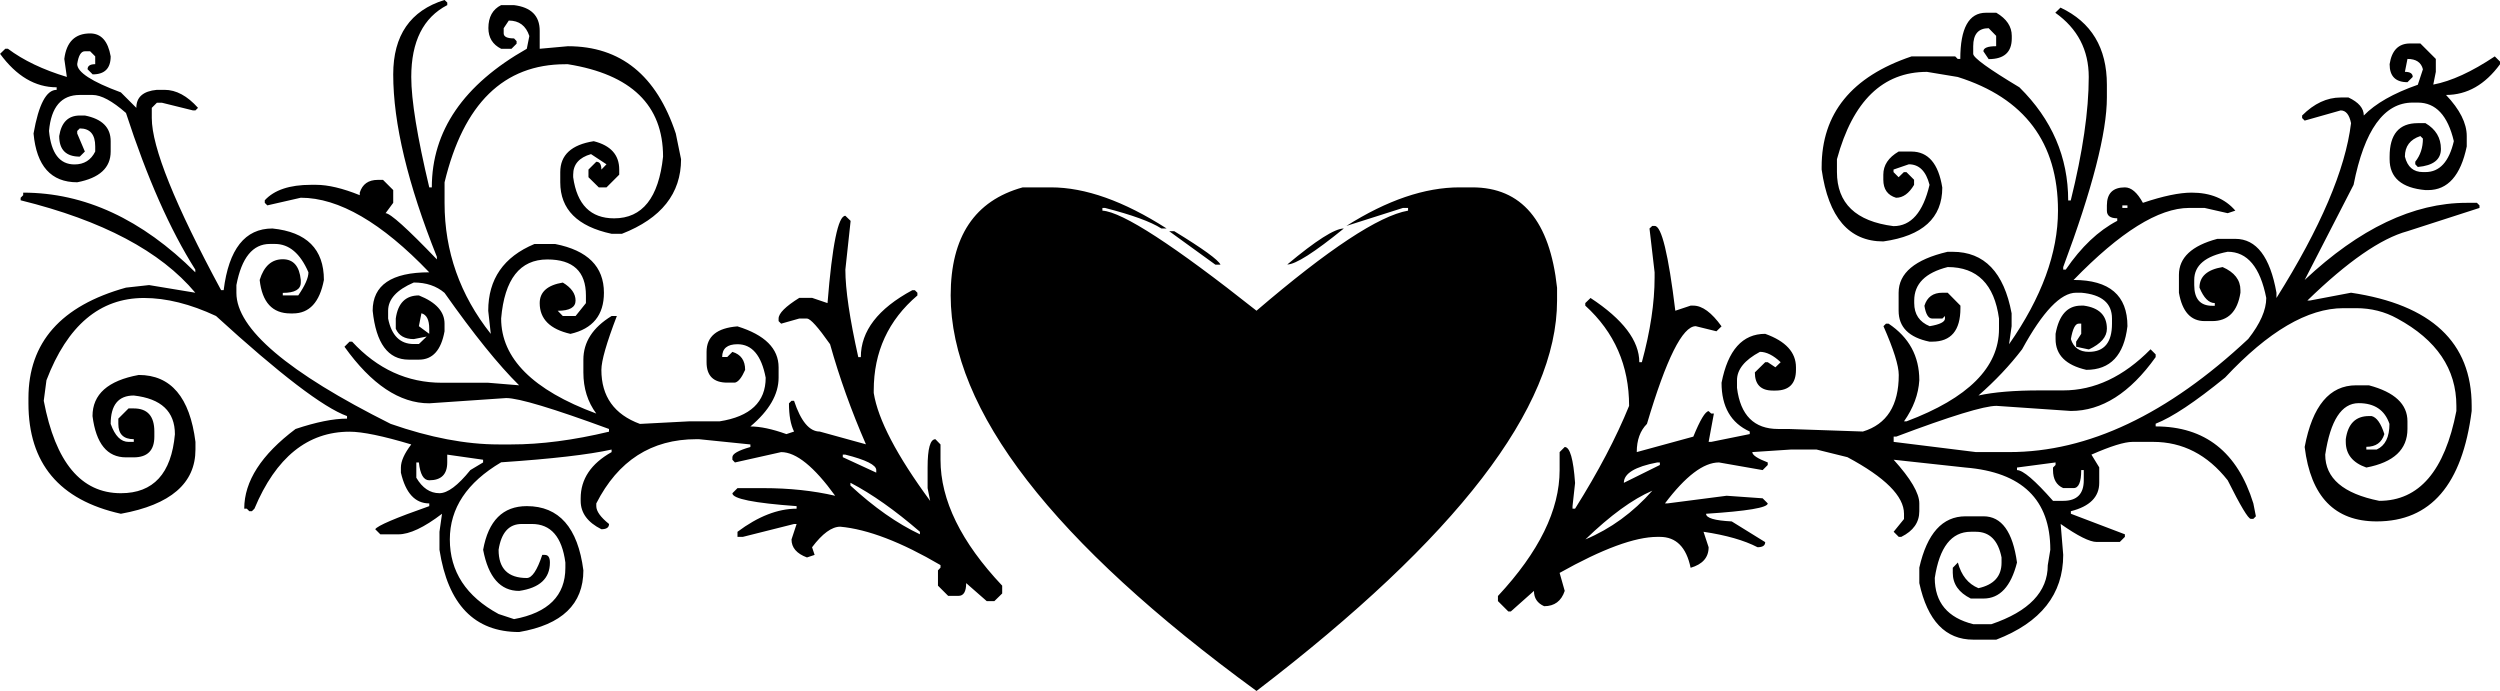 <svg width="59.287" height="16.391" viewBox="0 0 15.686 4.337" xmlns="http://www.w3.org/2000/svg"><path d="m26.082 53.532.017.016v.016q-.226.117-.226.451 0 .218.113.693h.016q0-.532.596-.87l.016-.08q-.032-.097-.129-.097l-.032.048v.032q0 .032.065.032l.016.017v.016l-.032.032h-.065q-.08-.04-.08-.13 0-.104.08-.144h.08q.162.02.162.161v.113l.177-.016q.496 0 .677.548l.033.161q0 .323-.371.468h-.065q-.322-.069-.322-.323v-.064q0-.161.21-.194.16.04.16.178v.032l-.08.08h-.048l-.065-.064v-.048l.049-.049q.032 0 .032.049l.032-.033-.097-.064q-.112.032-.112.129v.016q.036.258.257.258.266 0 .307-.387 0-.484-.597-.58h-.016q-.58 0-.758.741v.13q0 .455.29.821l-.016-.145q0-.298.29-.419h.13q.306.06.306.306 0 .21-.21.258-.193-.044-.193-.193 0-.105.145-.129.08.048.08.113 0 .064-.112.064l.032.033h.08l.065-.081v-.048q0-.226-.242-.226-.258 0-.29.37 0 .376.597.597-.081-.109-.081-.258v-.08q0-.166.177-.274h.033q-.097.253-.097.338 0 .25.242.339l.306-.016h.193q.29-.045.29-.274-.04-.21-.177-.21-.096 0-.096.08h.032l.032-.032q.08.024.08.113-.032.073-.064.08h-.048q-.13 0-.13-.128v-.065q0-.145.194-.16.258.08.258.257v.065q0 .157-.177.306.093 0 .226.048l.048-.016q-.032-.064-.032-.177l.016-.016h.016q.064.193.161.193l.29.08q-.137-.314-.225-.628-.113-.161-.145-.161h-.049l-.113.032-.016-.016v-.016q0-.049.13-.13h.08l.097.033q.044-.548.112-.548l.033.032-.033.306q0 .186.081.549h.016q0-.246.323-.42h.016l.016.016v.017q-.274.233-.274.596v.016q.04.25.354.677l-.016-.08v-.13q0-.177.049-.177l.032.033v.096q0 .38.387.79v.049l-.049.048h-.048l-.129-.113q0 .08-.048.08h-.065l-.064-.064v-.096l.016-.017v-.016q-.37-.217-.629-.241-.08 0-.177.129l.016.048-.048.016q-.097-.036-.097-.113l.032-.097h-.016l-.322.081h-.033v-.032q.194-.145.371-.145v-.016q-.403-.029-.403-.081l.032-.032h.161q.246 0 .452.048-.198-.274-.339-.274l-.29.065-.016-.017v-.016q0-.032.113-.064v-.016l-.323-.033h-.016q-.423 0-.628.403v.017q0 .048.08.112 0 .033-.048.033-.13-.065-.13-.178v-.016q0-.181.194-.29v-.016q-.217.048-.693.08-.322.19-.322.484 0 .302.306.468l.097.032q.322-.06.322-.322v-.033q-.032-.242-.21-.242h-.064q-.12 0-.145.162 0 .177.177.177.049 0 .097-.145h.016q.032 0 .032.048 0 .15-.193.178-.177 0-.226-.258.049-.274.274-.274.303 0 .355.403 0 .318-.403.387-.42 0-.5-.516v-.113l.016-.113q-.169.129-.274.129h-.113l-.032-.032q.02-.033.339-.145v-.017q-.133 0-.178-.193v-.032q0-.06.065-.145-.266-.08-.387-.08-.395 0-.597.483l-.016.016h-.016l-.016-.016h-.016q0-.258.322-.5.194-.065.323-.065v-.016q-.222-.08-.822-.628-.242-.113-.452-.113-.415 0-.612.516l-.017.129q.11.58.484.58.306 0 .339-.37 0-.214-.258-.243-.145 0-.145.178.04.113.112.113h.033v-.017q-.097 0-.097-.096v-.033l.064-.064h.033q.129 0 .129.145v.032q0 .13-.13.13h-.048q-.177 0-.21-.259 0-.205.29-.258.303 0 .356.42v.048q0 .318-.468.403-.58-.129-.58-.693v-.033q0-.523.612-.693l.145-.016.29.048q-.326-.39-1.096-.58v-.016l.016-.016v-.016q.577 0 1.08.5v-.017q-.237-.374-.435-.983-.129-.113-.21-.113h-.08q-.173 0-.193.226.02.21.16.21.09 0 .13-.081v-.032q0-.113-.097-.113l-.016.016v.016l.048.113-.032.032q-.129 0-.129-.129.02-.129.13-.129h.031q.162.032.162.161v.065q0 .153-.21.193-.246 0-.274-.306.048-.274.145-.274v-.016q-.201 0-.355-.21l.033-.032h.016q.145.109.37.177l-.016-.113q.02-.16.162-.16.104 0 .129.144 0 .113-.113.113l-.032-.032q0-.032.048-.032v-.049l-.032-.032h-.033q-.036 0-.048.08 0 .077.274.178l.097.097q0-.101.129-.113h.048q.109 0 .21.113l-.016.016h-.016l-.194-.048h-.032l-.032.032v.064q0 .274.435 1.08h.016q.048-.387.306-.387.323.033.323.323-.04.21-.194.21h-.016q-.17 0-.193-.21.04-.13.145-.13.1 0 .113.13v.016q0 .065-.113.065v.016h.097q.064-.093.064-.145-.077-.178-.21-.178h-.032q-.161 0-.21.258v.049q0 .338.968.822.37.129.677.129h.08q.279 0 .613-.08v-.017q-.528-.194-.645-.194l-.483.033q-.278 0-.532-.355l.032-.032h.016q.238.258.564.258h.29l.194.016q-.193-.19-.468-.58-.076-.065-.193-.065-.161.069-.161.177v.049q.032.16.161.16h.032l.049-.047-.081.016q-.085 0-.113-.065v-.064q.02-.145.145-.145.161.064.161.177v.048q-.032.178-.16.178h-.065q-.194 0-.226-.307 0-.241.355-.241-.448-.468-.806-.468l-.21.048-.016-.016v-.016q.089-.097.29-.097h.032q.113 0 .274.065v-.016q.025-.08.113-.08h.033l.064.064v.08l-.048.065q.044 0 .322.29v-.016q-.274-.685-.274-1.145 0-.367.322-.467m10.14.048q.291.137.291.484v.08q0 .33-.274 1.064v.016h.016q.145-.213.323-.306v-.016q-.065 0-.065-.048v-.033q0-.113.113-.113.06 0 .113.097.19-.064.306-.064.177 0 .274.113l-.048.016-.145-.033h-.097q-.286 0-.725.452.338 0 .338.29-.032.274-.258.274-.193-.044-.193-.193v-.033q.032-.177.16-.177h.017q.145.02.145.145 0 .077-.113.13l-.08-.017v-.032l.032-.049v-.064h-.016q-.032 0-.049.097.025.08.113.08.145 0 .145-.177v-.032q0-.145-.193-.162h-.032q-.145 0-.339.355-.117.153-.274.29.145-.032.387-.032h.145q.294 0 .548-.258l.032.032v.017q-.241.338-.532.338l-.467-.032q-.117 0-.629.193h-.016v.033l.516.064h.21q.741 0 1.499-.71.113-.144.113-.257-.057-.29-.242-.29-.21.04-.21.177v.032q0 .13.113.13h.016v-.017q-.056 0-.096-.097 0-.105.145-.129.112.049.112.145v.016q-.028.178-.177.178h-.048q-.13 0-.161-.178v-.112q0-.162.241-.226h.113q.198 0 .258.338v.033q.415-.661.468-1.097-.016-.08-.065-.08l-.226.064-.016-.016v-.016q.113-.113.242-.113h.049q.096.045.096.113.11-.113.339-.193l.032-.097q-.016-.065-.097-.065l-.016.081q.049 0 .049.032l-.033.033q-.112 0-.112-.113.02-.13.128-.13h.065l.097.097v.081l-.016.08q.169-.032.386-.177l.033.033v.016q-.141.193-.339.193.13.137.13.258v.065q-.057.274-.243.274h-.016q-.225-.02-.225-.194v-.016q0-.21.177-.21h.048q.097.057.097.162 0 .1-.145.113l-.016-.017v-.016q.048-.06.048-.145l-.016-.016q-.097.032-.097.129.024.097.113.097h.016q.133 0 .178-.194-.057-.242-.226-.242h-.032q-.27 0-.371.516l-.307.597q.516-.484 1.016-.484h.065l.016.016v.016l-.452.146q-.25.068-.628.435h.016l.258-.049q.757.113.757.71v.032q-.088.693-.596.693-.395 0-.452-.467.073-.387.323-.387h.08q.242.064.242.226v.048q0 .193-.258.242-.129-.045-.129-.161v-.017q.02-.145.146-.145h.016q.048.012.08.113-.024.08-.113.08v.017h.065q.08-.036.08-.161-.044-.13-.193-.13-.161 0-.21.323 0 .222.339.29.375 0 .484-.564v-.032q0-.347-.371-.548-.117-.065-.258-.065h-.08q-.335 0-.742.435-.282.23-.436.29v.017q.464 0 .613.483l.016.081-.016.016h-.016q-.024 0-.145-.242-.19-.241-.468-.241h-.129q-.076 0-.258.08l.049.08v.097q0 .133-.178.178v.016l.339.129v.016l-.032.032h-.145q-.065 0-.226-.113l.016.194q0 .37-.42.532h-.144q-.262 0-.339-.355v-.097q.073-.322.29-.322h.113q.17 0 .21.29-.057.226-.21.226h-.08q-.113-.056-.113-.161v-.032l.032-.033q.032.121.129.161.145-.032.145-.16v-.033q-.032-.161-.161-.161h-.032q-.182 0-.226.29 0 .23.242.29h.113q.354-.12.354-.37l.016-.097q0-.472-.532-.516l-.451-.049q.161.178.161.274v.049q0 .105-.113.161h-.016l-.032-.032.065-.08v-.033q0-.165-.355-.355l-.194-.048h-.16l-.243.016q0 .028.097.065v.016l-.032.032-.274-.048q-.145 0-.339.257h.016l.371-.048.226.016.032.032q0 .04-.387.065 0 .04.161.048l.21.13q0 .032-.048.032-.125-.065-.339-.097l.032.097q0 .096-.113.129-.04-.194-.193-.194h-.016q-.21 0-.613.226l.032.113q-.032.096-.129.096-.064-.028-.064-.096l-.145.129h-.016l-.065-.065v-.032q.387-.415.387-.79v-.113l.032-.032q.049 0 .065.226l-.016.145v.016h.016q.218-.347.339-.645 0-.379-.275-.629v-.016l.033-.032q.306.201.306.403h.016q.08-.294.08-.532v-.032l-.032-.275.017-.016h.016q.064 0 .129.532l.096-.032h.017q.084 0 .177.13l-.032.031-.13-.032q-.124 0-.306.613-.064.064-.064.177l.355-.097q.064-.157.096-.16l.016.015h.017l-.033.178h.016l.242-.049v-.016q-.177-.08-.177-.306.06-.307.274-.307.193.069.193.21v.016q0 .13-.129.13h-.016q-.113 0-.113-.114l.065-.064h.016l.048.032.033-.032q-.069-.065-.13-.065-.144.077-.144.178v.048q.032.258.258.258h.064l.468.016q.225-.068.225-.355 0-.088-.096-.306l.016-.016h.016q.193.129.193.355-.008.133-.096.258h.016q.58-.218.58-.58v-.065q-.044-.323-.322-.323-.21.053-.21.21v.016q0 .105.097.145.096-.016.096-.048v-.016l-.016.016h-.064q-.036 0-.049-.08.025-.082.113-.082h.033l.08.081v.016q0 .21-.177.21H35.4q-.194-.04-.194-.194v-.113q0-.185.307-.257h.032q.298 0 .37.386v.081l-.016.113q.307-.44.307-.838 0-.641-.629-.839l-.193-.032q-.416 0-.565.548v.08q0 .295.355.34.165 0 .226-.259-.033-.129-.13-.129l-.096.033v.016l.032.032.033-.032h.016l.048.048v.032q-.048.081-.113.081-.08-.024-.08-.113v-.032q0-.089.096-.145h.08q.158 0 .194.226 0 .286-.37.338-.323 0-.387-.451v-.016q0-.504.564-.694h.274l.016.016h.016q0-.29.161-.29h.065q.097.057.097.145v.016q0 .13-.145.13l-.033-.049q0-.032.08-.032v-.065l-.047-.048q-.097 0-.097.113v.048q0 .036.29.21.306.302.306.71h.016q.113-.456.113-.775 0-.254-.21-.403zm-6.335 1.128q.323 0 .726.258h-.033q-.1-.064-.354-.129h-.016v.017q.189.012.967.628.677-.58.951-.628v-.017h-.032l-.355.113q.383-.242.71-.242h.08q.464 0 .532.63v.08q0 1.007-1.886 2.45-1.919-1.402-1.919-2.482 0-.553.452-.678zm6.723.113v.016h.032v-.016zm-4.885.145q-.278.226-.355.226.27-.226.355-.226m-1.096.017h.032q.27.165.29.21h-.032zm-4.692.515-.016.081.065.048v-.032q0-.084-.049-.097m.162.887v.049q0 .112-.113.112-.053 0-.065-.112h-.016v.096q.057.097.145.097.077 0 .194-.145l.08-.048v-.017zm2.482 0v.016l.21.097v-.016q0-.048-.194-.097zm4.901.177.226-.112v-.016h-.016q-.21.04-.21.128m2.467-.096v.016q.056 0 .226.193h.064q.129 0 .129-.129v-.064h-.016q0 .113-.048.113h-.065q-.064-.028-.064-.113v-.016l.016-.016v-.016zm-7.32.096v.017q.222.205.436.306v-.016q-.234-.202-.435-.307m4.611.355q.238-.1.42-.306-.186.08-.42.306" style="font-size:8.254px;font-family:SexyRexy-Smitten;-inkscape-font-specification:SexyRexy-Smitten;stroke-width:.387" aria-label="F" transform="translate(-23.293 -53.532)"/></svg>